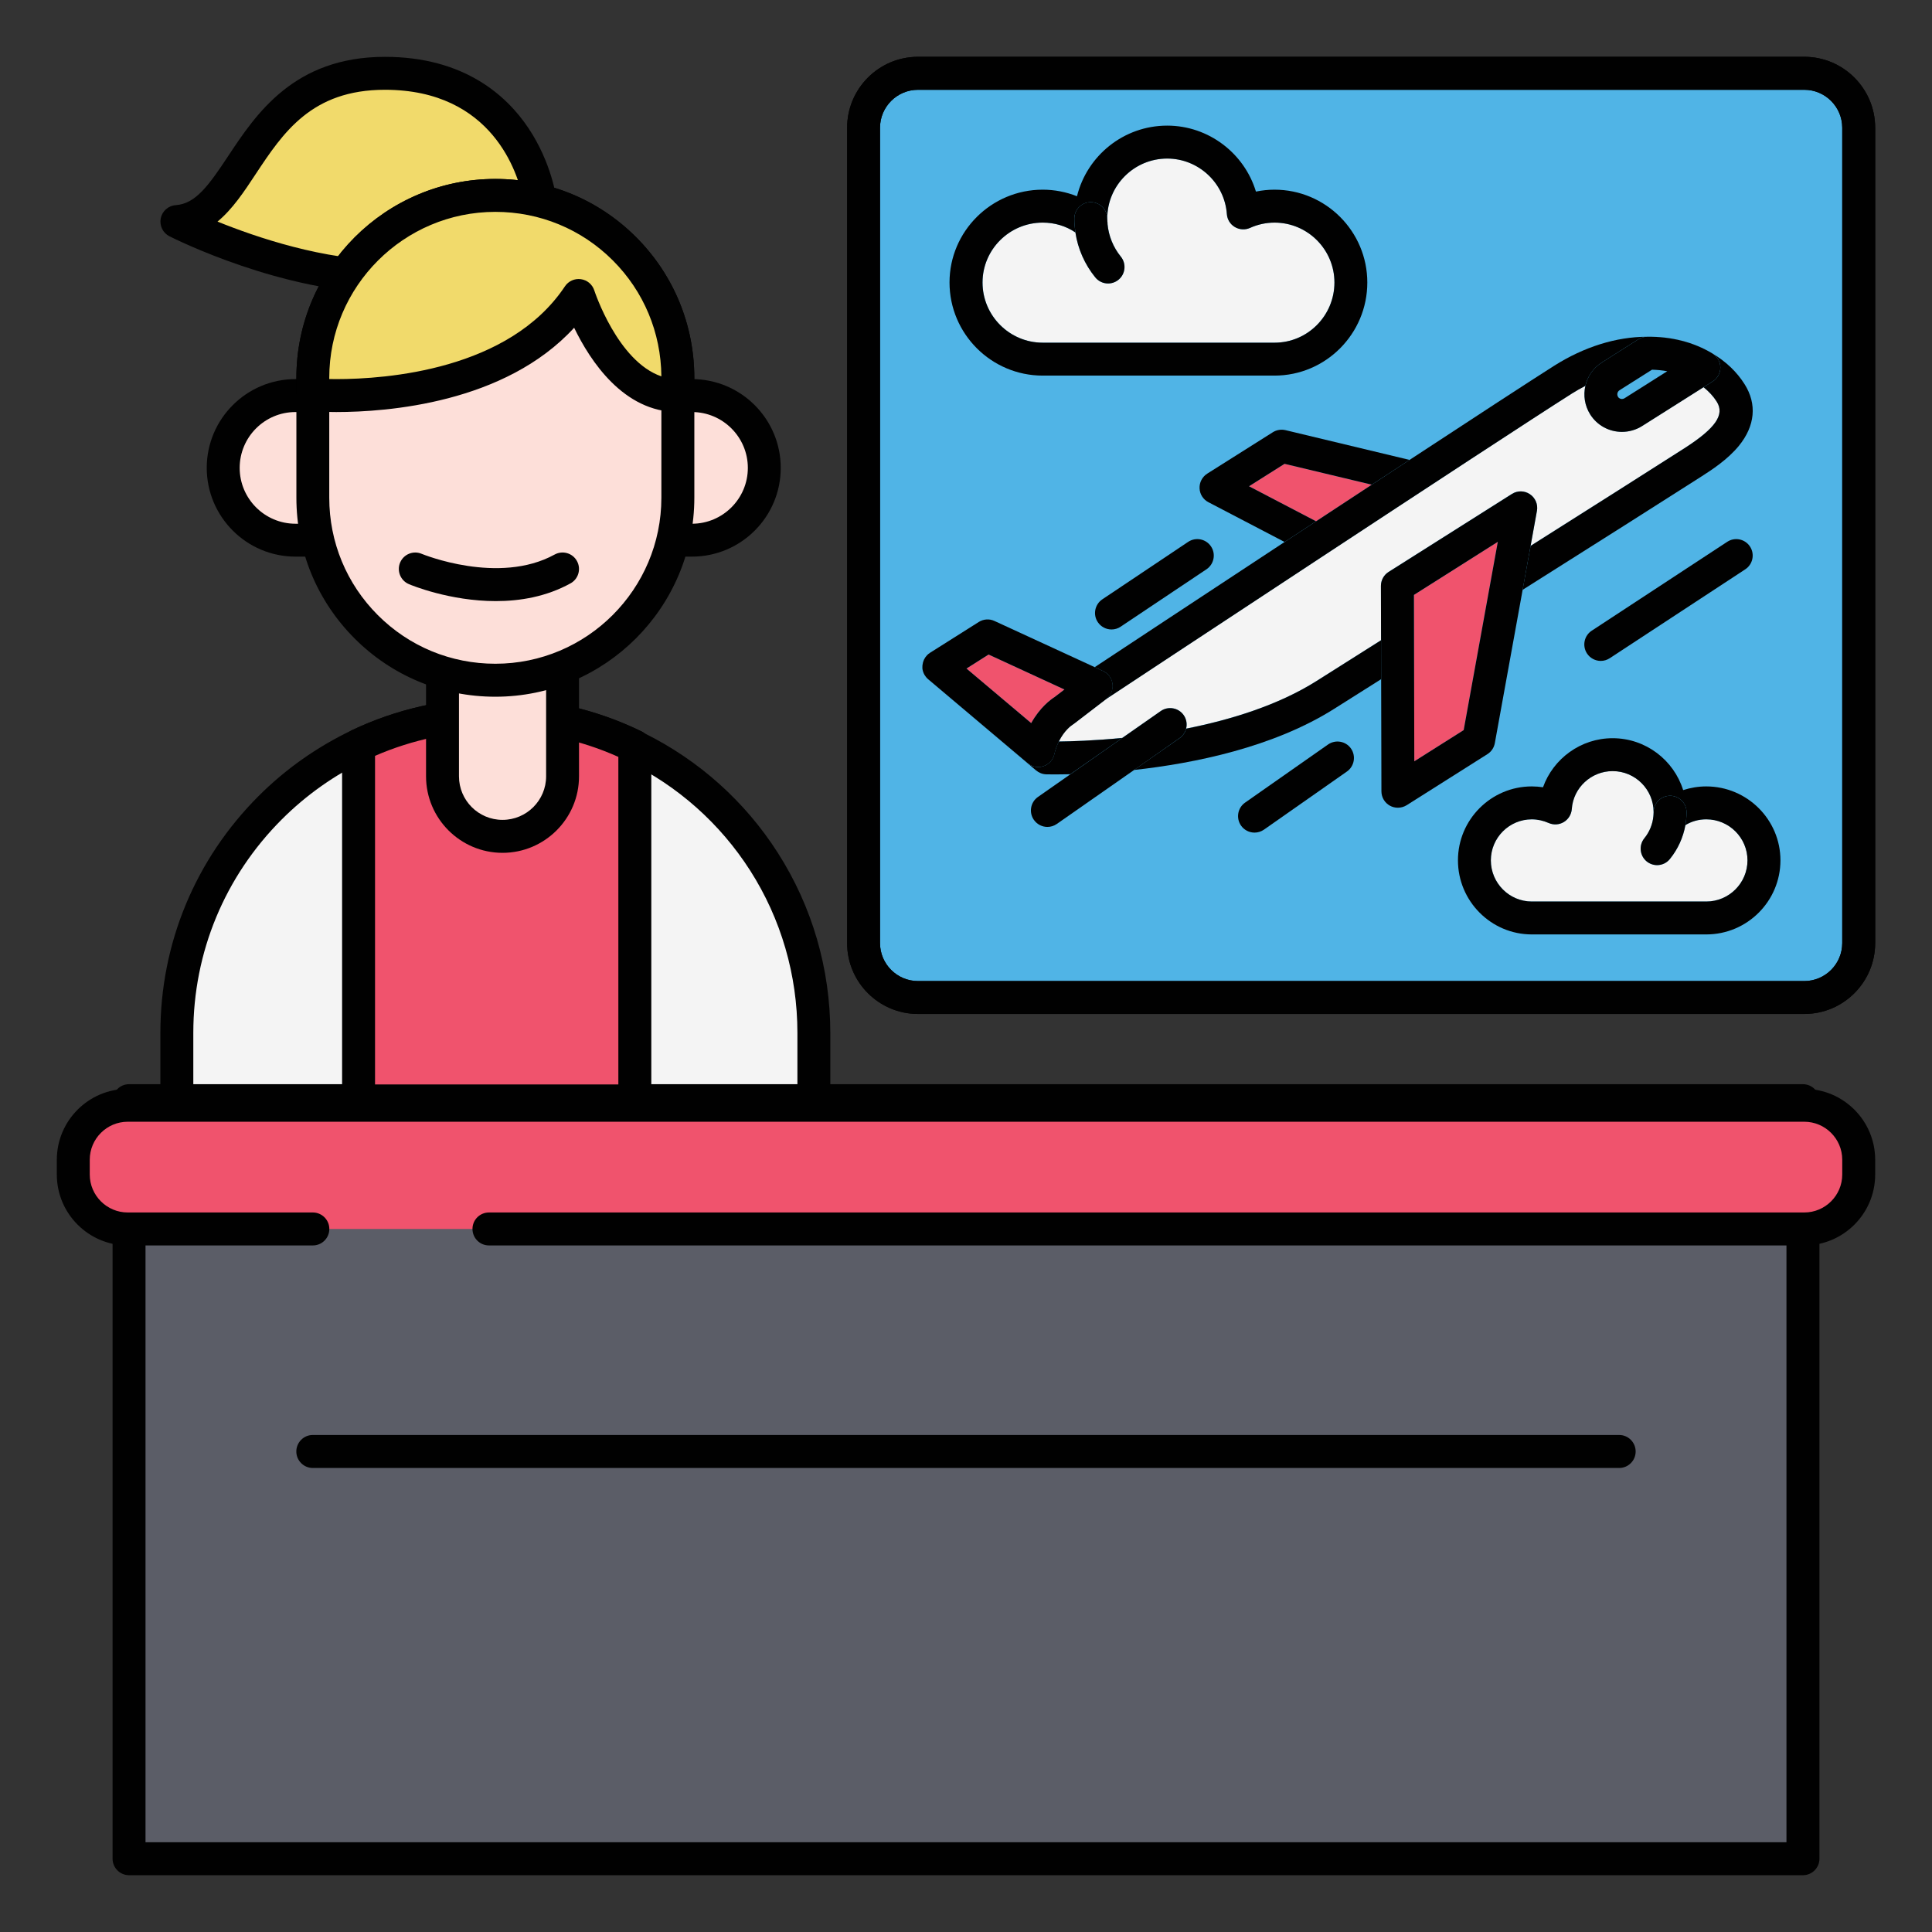 <?xml version="1.0" encoding="utf-8"?>
<!-- Generator: Adobe Illustrator 16.0.0, SVG Export Plug-In . SVG Version: 6.00 Build 0)  -->
<!DOCTYPE svg PUBLIC "-//W3C//DTD SVG 1.1//EN" "http://www.w3.org/Graphics/SVG/1.1/DTD/svg11.dtd">
<svg version="1.1" id="Layer_1" xmlns="http://www.w3.org/2000/svg" xmlns:xlink="http://www.w3.org/1999/xlink" x="0px" y="0px"
	 width="85px" height="85px" viewBox="0 0 85 85" enable-background="new 0 0 85 85" xml:space="preserve">
<rect x="0" y="0" width="85" height="85" fill="#333333" stroke="none"/>
<g>
	<path fill="#F4F4F4" d="M35.807,45.442v5.969c0,3.869-1.572,7.367-4.107,9.902c-2.535,2.539-6.035,4.107-9.906,4.107
		c-7.742,0-14.012-6.27-14.012-14.012v-5.967c0-3.873,1.569-7.373,4.106-9.908c1.133-1.133,2.45-2.061,3.903-2.754
		c1.809-0.863,3.855-1.354,6.002-1.354c2.197,0,4.277,0.508,6.119,1.402c0.02,0.02,0,0.02,0,0.02
		C32.594,35.112,35.807,39.897,35.807,45.442"/>
	<path fill="#010101" d="M21.793,66.147c-8.127,0-14.737-6.611-14.737-14.736v-5.967c0-3.936,1.534-7.635,4.319-10.42
		c1.189-1.189,2.572-2.164,4.105-2.896c1.951-0.93,4.133-1.422,6.311-1.422c2.256,0,4.422,0.496,6.438,1.475
		c0.047,0.021,0.09,0.051,0.131,0.082c2.396,1.189,4.424,3.006,5.865,5.264c1.508,2.359,2.305,5.098,2.305,7.918v5.969
		c0,3.93-1.533,7.629-4.318,10.414C29.428,64.612,25.729,66.147,21.793,66.147z M21.793,32.153c-1.965,0-3.932,0.443-5.689,1.281
		c-1.385,0.66-2.629,1.541-3.703,2.613c-2.513,2.512-3.896,5.848-3.896,9.396v5.967c0,7.326,5.96,13.287,13.288,13.287
		c3.549,0,6.885-1.383,9.395-3.896c2.512-2.512,3.895-5.846,3.895-9.391v-5.967c0-2.543-0.719-5.012-2.076-7.139
		c-1.324-2.072-3.193-3.734-5.408-4.805c-0.047-0.021-0.088-0.049-0.127-0.078C25.689,32.581,23.781,32.153,21.793,32.153z"/>
	<rect x="5.678" y="48.425" fill="#5B5D67" width="73.645" height="33.352"/>
	<path fill="#010101" d="M79.322,82.501H5.677c-0.399,0-0.724-0.324-0.724-0.725V48.425c0-0.398,0.324-0.725,0.724-0.725h73.646
		c0.398,0,0.725,0.324,0.725,0.725v33.352C80.047,82.177,79.723,82.501,79.322,82.501z M6.402,81.052h72.195V49.149H6.402V81.052z"
		/>
	<path fill="#FDDFD9" d="M17.428,20.583c0,1.758-1.426,3.182-3.182,3.182H13c-1.758,0-3.18-1.424-3.18-3.182
		c0-1.756,1.422-3.18,3.18-3.18h1.246C16.002,17.403,17.428,18.827,17.428,20.583"/>
	<path fill="#010101" d="M14.246,24.489H13c-2.152,0-3.904-1.752-3.904-3.906c0-2.152,1.752-3.904,3.904-3.904h1.246
		c2.152,0,3.904,1.752,3.904,3.904C18.15,22.737,16.398,24.489,14.246,24.489z M13,18.128c-1.354,0-2.455,1.102-2.455,2.457
		s1.102,2.457,2.455,2.457h1.246c1.354,0,2.457-1.102,2.457-2.457c0-1.354-1.104-2.457-2.457-2.457H13z"/>
	<path fill="#FDDFD9" d="M33.625,20.583c0,1.758-1.424,3.182-3.182,3.182h-1.244c-1.756,0-3.18-1.424-3.18-3.182
		c0-1.756,1.424-3.18,3.18-3.18h1.244C32.201,17.403,33.625,18.827,33.625,20.583"/>
	<path fill="#010101" d="M30.443,24.489h-1.244c-2.152,0-3.904-1.752-3.904-3.906c0-2.152,1.752-3.904,3.904-3.904h1.244
		c2.154,0,3.906,1.752,3.906,3.904C34.352,22.737,32.6,24.489,30.443,24.489z M29.199,18.128c-1.355,0-2.457,1.102-2.457,2.457
		s1.102,2.457,2.457,2.457h1.244c1.355,0,2.459-1.102,2.459-2.457c0-1.354-1.104-2.457-2.459-2.457H29.199z"/>
	<path fill="#F0536D" d="M27.928,32.866v15.568h-12.15V32.815c0,0,0-0.018,0.016-0.033c1.809-0.861,3.855-1.354,6-1.354
		c2.197,0,4.277,0.508,6.119,1.404c0.018,0.016,0,0.016,0,0.016L27.928,32.866z"/>
	<path fill="#010101" d="M27.928,49.157h-12.15c-0.4,0-0.727-0.324-0.727-0.725V32.813c0-0.195,0.08-0.391,0.219-0.535
		c0.061-0.062,0.133-0.115,0.211-0.152c1.955-0.93,4.139-1.424,6.312-1.424c2.258,0,4.422,0.498,6.438,1.479
		c0.062,0.031,0.121,0.07,0.174,0.119c0.088,0.082,0.154,0.182,0.193,0.287c0.035,0.088,0.057,0.184,0.057,0.279v15.568
		C28.652,48.833,28.328,49.157,27.928,49.157z M16.5,47.71h10.705V33.3c-1.703-0.762-3.521-1.148-5.412-1.148
		c-1.814,0-3.635,0.381-5.293,1.102V47.71z"/>
	<path fill="#F1DA6B" d="M23.762,8.851c0,0-0.701-5.625-6.828-5.625c-6.129,0-6.045,6.312-9.15,6.523
		C7.783,9.749,19.605,15.769,23.762,8.851"/>
	<path fill="#010101" d="M17.094,12.901L17.094,12.901c-4.646,0-9.438-2.404-9.639-2.506c-0.291-0.146-0.446-0.471-0.383-0.791
		c0.065-0.318,0.336-0.557,0.662-0.578c0.871-0.061,1.443-0.859,2.305-2.16c1.221-1.842,2.891-4.365,6.895-4.365
		c3.484,0,5.357,1.703,6.314,3.133c1.023,1.531,1.227,3.061,1.232,3.125c0.02,0.16-0.016,0.324-0.098,0.463
		C22.916,11.663,20.463,12.901,17.094,12.901z M9.57,9.749c1.717,0.695,4.689,1.703,7.523,1.703c2.719,0,4.703-0.926,5.906-2.754
		c-0.207-1.006-1.299-4.748-6.066-4.748c-3.227,0-4.479,1.889-5.688,3.715C10.742,8.429,10.228,9.206,9.57,9.749z"/>
	<path fill="#FDDFD9" d="M24.752,34.153c0,1.459-1.184,2.643-2.643,2.643s-2.643-1.184-2.643-2.643v-8.451
		c0-1.459,1.184-2.641,2.643-2.641s2.643,1.182,2.643,2.641V34.153z"/>
	<path fill="#010101" d="M22.109,37.521c-1.855,0-3.365-1.512-3.365-3.367v-8.451c0-1.855,1.51-3.365,3.365-3.365
		s3.365,1.508,3.365,3.365v8.451C25.477,36.009,23.965,37.521,22.109,37.521z M22.109,23.786c-1.059,0-1.916,0.859-1.916,1.916
		v8.453c0,1.057,0.857,1.916,1.916,1.916c1.057,0,1.918-0.859,1.918-1.916v-8.453C24.027,24.646,23.166,23.786,22.109,23.786z"/>
	<path fill="#F0536D" d="M13.764,54.069H5.619c-1.32,0-2.396-1.072-2.396-2.395v-0.652c0-1.32,1.074-2.395,2.396-2.395h73.762
		c1.322,0,2.396,1.072,2.396,2.395v0.652c0,1.322-1.074,2.395-2.396,2.395H21.512"/>
	<path fill="#010101" d="M79.381,54.794H21.512c-0.4,0-0.725-0.324-0.725-0.725s0.324-0.725,0.725-0.725h57.869
		c0.92,0,1.67-0.75,1.67-1.67v-0.652c0-0.92-0.75-1.67-1.67-1.67H5.619c-0.92,0-1.67,0.75-1.67,1.67v0.652
		c0,0.92,0.75,1.67,1.67,1.67h8.145c0.398,0,0.725,0.324,0.725,0.725s-0.324,0.725-0.725,0.725H5.619
		c-1.719,0-3.119-1.398-3.119-3.117v-0.652c0-1.721,1.4-3.119,3.119-3.119h73.762c1.721,0,3.119,1.398,3.119,3.119v0.652
		C82.5,53.396,81.102,54.794,79.381,54.794z"/>
	<path fill="#FDDFD9" d="M29.822,16.626v5.273c0,4.428-3.602,8.029-8.029,8.029c-2.215,0-4.227-0.896-5.68-2.35
		c-1.453-1.455-2.352-3.465-2.352-5.68v-5.273c0-4.43,3.602-8.027,8.029-8.027c2.215,0,4.229,0.895,5.682,2.348
		S29.822,14.411,29.822,16.626"/>
	<path fill="#010101" d="M21.793,30.653c-2.34,0-4.539-0.91-6.191-2.562c-1.652-1.654-2.562-3.854-2.562-6.193v-5.273
		c0-4.826,3.928-8.752,8.754-8.752c2.342,0,4.541,0.908,6.193,2.561c1.65,1.652,2.561,3.854,2.561,6.191v5.273
		C30.545,26.726,26.619,30.653,21.793,30.653z M21.793,9.321c-4.027,0-7.307,3.277-7.307,7.303v5.273
		c0,1.953,0.76,3.789,2.139,5.168s3.215,2.137,5.168,2.137c4.027,0,7.305-3.277,7.305-7.305v-5.273c0-1.953-0.76-3.789-2.137-5.168
		C25.582,10.079,23.746,9.321,21.793,9.321z"/>
	<path fill="#F1DA6B" d="M29.822,16.626v0.777c-2.959,0-4.367-4.404-4.367-4.404c-3.381,5.072-11.691,4.371-11.691,4.371v-0.744
		c0-4.43,3.6-8.029,8.029-8.029c2.215,0,4.227,0.896,5.682,2.348C28.926,12.399,29.822,14.411,29.822,16.626"/>
	<path fill="#010101" d="M29.822,18.128c-2.387,0-3.859-2.254-4.562-3.709c-3.047,3.324-8.232,3.709-10.463,3.709
		c-0.668,0-1.078-0.035-1.096-0.037c-0.375-0.031-0.662-0.344-0.662-0.721v-0.746c0-4.826,3.926-8.752,8.754-8.752
		c2.34,0,4.539,0.91,6.191,2.561c1.65,1.652,2.561,3.852,2.561,6.191v0.779C30.545,17.804,30.221,18.128,29.822,18.128z
		 M14.486,16.675c0.096,0.002,0.199,0.004,0.311,0.004c2.205,0,7.602-0.398,10.057-4.08c0.154-0.232,0.428-0.355,0.703-0.316
		c0.275,0.037,0.506,0.23,0.59,0.496c0.012,0.035,1.027,3.123,2.951,3.779c-0.018-1.93-0.773-3.738-2.137-5.102
		c-1.379-1.377-3.215-2.135-5.168-2.135c-4.027,0-7.307,3.277-7.307,7.305V16.675z"/>
	<path fill="#FDDFD9" d="M18.273,25.034c0,0,3.66,1.547,6.479,0"/>
	<path fill="#010101" d="M21.814,26.446c-2.025,0-3.719-0.701-3.824-0.746c-0.369-0.156-0.541-0.582-0.387-0.949
		c0.156-0.369,0.58-0.541,0.949-0.385c0.043,0.018,3.385,1.387,5.85,0.031c0.352-0.191,0.791-0.064,0.982,0.287
		c0.193,0.35,0.064,0.791-0.285,0.982C24.035,26.253,22.879,26.446,21.814,26.446z"/>
	<path fill="#50B4E6" d="M81.775,41.491c0,1.324-1.072,2.395-2.396,2.395H40.387c-1.32,0-2.395-1.07-2.395-2.395V5.62
		c0-1.322,1.074-2.395,2.395-2.395h38.992c1.322,0,2.396,1.072,2.396,2.395V41.491L81.775,41.491z"/>
	<path fill="#010101" d="M79.381,44.61H40.389c-1.721,0-3.119-1.398-3.119-3.119V5.62c0-1.721,1.398-3.121,3.119-3.121h38.992
		c1.721,0,3.119,1.4,3.119,3.121v35.871C82.5,43.212,81.102,44.61,79.381,44.61z M40.389,3.95c-0.922,0-1.672,0.75-1.672,1.672
		v35.869c0,0.922,0.75,1.672,1.672,1.672h38.992c0.92,0,1.67-0.75,1.67-1.672V5.622c0-0.922-0.75-1.672-1.67-1.672H40.389z"/>
	<g>
		<path fill="#F0536D" d="M54.951,21.394l2.951,1.541c0.818-0.539,1.645-1.08,2.451-1.609l-3.838-0.92L54.951,21.394z"/>
		<path fill="#010101" d="M57.902,22.935l-2.951-1.541l1.564-0.988l3.838,0.918c0.562-0.371,1.121-0.736,1.662-1.09l-5.459-1.309
			c-0.189-0.045-0.393-0.012-0.557,0.092l-2.887,1.822c-0.219,0.141-0.348,0.385-0.336,0.645c0.01,0.258,0.158,0.492,0.389,0.611
			l3.352,1.75C56.977,23.544,57.439,23.239,57.902,22.935z"/>
		<path fill="#F4F4F4" d="M51.068,31.284c0.328-0.23,0.777-0.15,1.008,0.178c0.125,0.18,0.158,0.396,0.109,0.592
			c1.949-0.385,4.051-1.025,5.746-2.1c0.809-0.512,1.773-1.123,2.83-1.789l-0.006-2.391c0-0.248,0.127-0.48,0.336-0.613l5.428-3.432
			c0.242-0.154,0.553-0.148,0.791,0.012s0.359,0.447,0.309,0.729l-0.279,1.543c2.777-1.754,5.305-3.354,6.695-4.246l0.059-0.037
			c1.385-0.889,1.799-1.484,1.436-2.061c-0.146-0.23-0.344-0.445-0.58-0.635l-2.701,1.707c-0.264,0.168-0.572,0.258-0.889,0.258
			c-0.572,0-1.094-0.287-1.398-0.766c-0.244-0.391-0.307-0.842-0.213-1.258c-0.201,0.104-0.4,0.217-0.6,0.342
			C66.051,19.276,49.352,30.3,48.646,30.767l-1.395,1.07c-0.031,0.023-0.043,0.033-0.074,0.051
			c-0.049,0.031-0.357,0.248-0.596,0.732c0.514-0.004,1.527-0.031,2.795-0.158L51.068,31.284z"/>
		<path fill="#010101" d="M40.67,29.688c-0.008-0.016-0.016-0.031-0.021-0.045C40.654,29.657,40.662,29.673,40.67,29.688z"/>
		<path fill="#010101" d="M40.633,29.612c-0.004-0.01-0.008-0.021-0.012-0.031C40.625,29.591,40.629,29.603,40.633,29.612z"/>
		<path fill="#010101" d="M40.779,28.825c0.039-0.041,0.084-0.076,0.133-0.107C40.863,28.749,40.818,28.784,40.779,28.825z"/>
		<path fill="#010101" d="M48.945,30.099c0.027,0.252-0.078,0.5-0.279,0.654l-0.02,0.016c0.705-0.467,17.404-11.49,20.502-13.449
			c0.199-0.125,0.398-0.24,0.6-0.342c0.096-0.414,0.346-0.791,0.73-1.033l1.605-1.018c0.111-0.07,0.242-0.109,0.375-0.111
			c-1.352,0.002-2.764,0.443-4.086,1.279c-1.014,0.643-3.477,2.248-6.357,4.139c-0.541,0.354-1.098,0.721-1.662,1.09
			c-0.809,0.531-1.631,1.072-2.451,1.611c-0.463,0.305-0.926,0.609-1.385,0.91c-3.809,2.506-7.285,4.801-8.355,5.508l-4.42-2.035
			l4.785,2.205C48.758,29.626,48.916,29.845,48.945,30.099z"/>
		<path fill="#010101" d="M75.689,16.163c0.002,0.25-0.125,0.486-0.338,0.619l-0.402,0.254c0.236,0.189,0.434,0.402,0.58,0.635
			c0.363,0.576-0.051,1.172-1.436,2.061l-0.059,0.037c-1.393,0.893-3.918,2.49-6.695,4.248l-0.352,1.934
			c3.211-2.027,6.248-3.949,7.83-4.963l0.057-0.037c0.422-0.271,1.127-0.723,1.629-1.336c0.715-0.875,0.805-1.84,0.25-2.715
			c-0.34-0.539-0.816-0.994-1.416-1.35c-0.822-0.496-1.812-0.752-2.871-0.734h-0.002c1.055-0.016,2.051,0.238,2.873,0.734
			C75.553,15.679,75.686,15.911,75.689,16.163z"/>
		<path fill="#010101" d="M40.58,29.251c0,0.01-0.002,0.02-0.004,0.029c-0.002,0.029-0.002,0.059,0,0.086
			c-0.002-0.027-0.002-0.057,0-0.084C40.578,29.271,40.58,29.261,40.58,29.251z"/>
		<path fill="#010101" d="M40.605,29.532c-0.002-0.008-0.004-0.016-0.006-0.025C40.602,29.517,40.604,29.524,40.605,29.532z"/>
		<path fill="#010101" d="M49.377,32.466c-1.268,0.125-2.281,0.152-2.795,0.158c-0.078,0.158-0.148,0.346-0.199,0.564
			c-0.059,0.246-0.238,0.443-0.479,0.521c-0.074,0.025-0.15,0.037-0.229,0.037c-0.168,0-0.334-0.059-0.467-0.17l-4.377-3.695
			c-0.064-0.053-0.117-0.117-0.158-0.188c0.041,0.07,0.094,0.135,0.156,0.188l4.756,4.016c0.125,0.104,0.283,0.166,0.445,0.17
			c0,0,0.139,0.004,0.389,0.004c0.182,0,0.406-0.002,0.668-0.008L49.377,32.466z"/>
		<path fill="#010101" d="M60.762,28.167c-1.055,0.666-2.02,1.277-2.83,1.789c-1.695,1.072-3.795,1.715-5.746,2.102
			c-0.041,0.162-0.139,0.311-0.287,0.416l-2.008,1.402c2.65-0.291,6.133-0.998,8.814-2.695c0.607-0.385,1.305-0.824,2.061-1.301
			L60.762,28.167z"/>
		<polygon fill="#F0536D" points="65.898,23.837 62.207,26.173 62.223,33.495 64.396,32.122 		"/>
		<path fill="#010101" d="M67.34,24.017l0.279-1.543c0.051-0.283-0.07-0.57-0.309-0.73c-0.238-0.162-0.549-0.166-0.791-0.012
			l-5.428,3.432c-0.209,0.133-0.336,0.365-0.336,0.615l0.006,2.391l0.004,1.711l0.012,4.934c0,0.264,0.143,0.506,0.375,0.633
			c0.107,0.059,0.229,0.088,0.348,0.088c0.135,0,0.271-0.037,0.389-0.111l3.551-2.246c0.172-0.107,0.289-0.283,0.326-0.482
			l1.223-6.742L67.34,24.017z M62.223,33.495l-0.016-7.322l3.691-2.336l-1.502,8.285L62.223,33.495z"/>
		<path fill="#50B4E6" d="M72.682,16.265l-1.43,0.904c-0.1,0.062-0.129,0.193-0.064,0.293c0.053,0.084,0.146,0.09,0.172,0.09
			c0.041,0,0.08-0.01,0.113-0.031l1.879-1.189C73.135,16.294,72.91,16.271,72.682,16.265z"/>
		<path fill="#010101" d="M70.48,15.944c-0.387,0.242-0.637,0.619-0.73,1.031c-0.096,0.418-0.033,0.869,0.213,1.26
			c0.303,0.479,0.826,0.766,1.396,0.766c0.314,0,0.625-0.09,0.889-0.258l2.701-1.707l0.402-0.254
			c0.213-0.133,0.34-0.369,0.338-0.619c-0.004-0.252-0.137-0.482-0.352-0.613c-0.822-0.496-1.818-0.75-2.873-0.734
			c-0.002,0-0.002,0-0.004,0l0,0c-0.135,0.002-0.264,0.041-0.377,0.111L70.48,15.944z M71.473,17.521
			c-0.033,0.021-0.072,0.033-0.113,0.033c-0.025,0-0.119-0.006-0.172-0.092c-0.062-0.1-0.033-0.23,0.064-0.293l1.43-0.904
			c0.229,0.006,0.453,0.029,0.67,0.068L71.473,17.521z"/>
		<path fill="#F0536D" d="M45.369,31.815c0.381-0.689,0.859-1.039,1.027-1.146l0.436-0.334l-3.338-1.537l-0.973,0.617L45.369,31.815
			z"/>
		<path fill="#010101" d="M40.6,29.507c0.002,0.01,0.004,0.018,0.006,0.025c0.004,0.018,0.012,0.033,0.018,0.049
			c0.004,0.01,0.006,0.021,0.01,0.031c0.006,0.01,0.012,0.02,0.016,0.031c0.008,0.014,0.016,0.029,0.021,0.045
			c0.002,0.002,0.004,0.004,0.006,0.006c0.041,0.07,0.094,0.135,0.158,0.188l4.377,3.695c0.133,0.111,0.299,0.17,0.467,0.17
			c0.076,0,0.154-0.012,0.229-0.037c0.24-0.08,0.42-0.277,0.479-0.521c0.051-0.221,0.121-0.406,0.199-0.566
			c0.238-0.484,0.547-0.701,0.596-0.732c0.031-0.018,0.045-0.027,0.074-0.051l1.395-1.07l0.02-0.016
			c0.201-0.154,0.309-0.402,0.279-0.654c-0.027-0.252-0.188-0.471-0.416-0.576l-4.785-2.205c-0.223-0.104-0.482-0.084-0.689,0.047
			l-2.143,1.354c-0.049,0.031-0.092,0.066-0.131,0.107c-0.111,0.115-0.182,0.264-0.199,0.426c-0.002,0.01-0.004,0.02-0.004,0.029
			c-0.002,0.029-0.002,0.057-0.002,0.086C40.578,29.415,40.586,29.462,40.6,29.507z M46.832,30.335l-0.436,0.334
			c-0.168,0.107-0.646,0.457-1.027,1.146l-2.848-2.402l0.973-0.617L46.832,30.335z"/>
		<path fill="#010101" d="M75.992,23.837l-5.961,3.91c-0.336,0.219-0.428,0.668-0.209,1.004c0.139,0.211,0.371,0.326,0.605,0.326
			c0.137,0,0.273-0.039,0.396-0.119l5.961-3.91c0.334-0.219,0.428-0.668,0.209-1.002S76.326,23.618,75.992,23.837z"/>
		<path fill="#010101" d="M48.299,27.372c0.141,0.209,0.369,0.322,0.604,0.322c0.139,0,0.279-0.039,0.402-0.123l3.775-2.525
			c0.332-0.223,0.422-0.674,0.199-1.006s-0.672-0.422-1.006-0.199l-3.775,2.527C48.166,26.591,48.076,27.04,48.299,27.372z"/>
		<path fill="#010101" d="M58.428,32.755l-3.65,2.557c-0.328,0.229-0.406,0.682-0.178,1.01c0.141,0.201,0.365,0.309,0.594,0.309
			c0.145,0,0.289-0.043,0.416-0.131l3.65-2.557c0.326-0.23,0.406-0.682,0.178-1.01S58.756,32.526,58.428,32.755z"/>
		<path fill="#010101" d="M51.898,32.472c0.148-0.104,0.246-0.254,0.287-0.416c0.049-0.197,0.018-0.412-0.107-0.592
			c-0.229-0.328-0.682-0.408-1.01-0.18l-1.691,1.182l-2.287,1.6l-1.424,0.996c-0.328,0.229-0.408,0.68-0.18,1.008
			c0.143,0.203,0.367,0.311,0.596,0.311c0.145,0,0.287-0.043,0.414-0.131l3.395-2.371L51.898,32.472z"/>
		<path fill="#F4F4F4" d="M48.727,9.86c0.049,0.52,0.252,1.02,0.584,1.43c0.254,0.311,0.207,0.768-0.104,1.02
			c-0.135,0.107-0.297,0.162-0.457,0.162c-0.211,0-0.42-0.092-0.562-0.268c-0.463-0.57-0.766-1.256-0.873-1.977
			c-0.422-0.283-0.912-0.434-1.439-0.434c-1.461,0-2.648,1.184-2.648,2.635c0,1.461,1.188,2.648,2.648,2.648h10.199
			c1.453,0,2.635-1.188,2.635-2.648c0-1.451-1.182-2.635-2.635-2.635c-0.369,0-0.742,0.082-1.076,0.232
			c-0.217,0.098-0.467,0.084-0.67-0.037c-0.205-0.121-0.336-0.334-0.352-0.57c-0.1-1.371-1.25-2.443-2.625-2.443
			c-1.453,0-2.637,1.182-2.637,2.635c0,0.002,0,0.006,0,0.008c0,0.041,0.002,0.08,0.004,0.121
			C48.727,9.778,48.729,9.819,48.727,9.86z"/>
		<path fill="#010101" d="M60.156,12.429c0-2.252-1.832-4.084-4.084-4.084c-0.273,0-0.547,0.029-0.816,0.084
			c-0.51-1.684-2.082-2.902-3.904-2.902c-1.918,0-3.529,1.326-3.969,3.107c-0.475-0.188-0.986-0.289-1.508-0.289
			c-2.26,0-4.1,1.832-4.1,4.082c0,2.26,1.84,4.098,4.1,4.098h10.197C58.324,16.526,60.156,14.688,60.156,12.429z M47.99,8.894
			c0.4,0,0.725,0.324,0.725,0.725l0,0c0-0.004,0-0.006,0-0.01c0-1.453,1.184-2.633,2.637-2.633c1.375,0,2.525,1.072,2.625,2.441
			c0.016,0.236,0.146,0.451,0.352,0.572s0.453,0.135,0.67,0.037c0.334-0.152,0.707-0.232,1.076-0.232
			c1.453,0,2.635,1.182,2.635,2.635c0,1.461-1.182,2.648-2.635,2.648H45.875c-1.461,0-2.648-1.188-2.648-2.648
			c0-1.453,1.188-2.635,2.648-2.635c0.525,0,1.016,0.148,1.438,0.432c-0.029-0.201-0.047-0.404-0.047-0.609
			C47.266,9.218,47.59,8.894,47.99,8.894z"/>
		<path fill="#010101" d="M48.719,9.737c0.004,0.041,0.004,0.082,0.008,0.123C48.729,9.819,48.727,9.778,48.719,9.737z"/>
		<path fill="#010101" d="M47.266,9.618c0,0.205,0.018,0.408,0.047,0.609c0.109,0.721,0.41,1.406,0.875,1.977
			c0.143,0.176,0.352,0.268,0.561,0.268c0.162,0,0.322-0.053,0.457-0.162c0.312-0.252,0.357-0.709,0.105-1.02
			c-0.334-0.41-0.535-0.91-0.584-1.43c-0.006-0.041-0.006-0.082-0.008-0.123c-0.002-0.039-0.006-0.08-0.006-0.119l0,0
			c0-0.4-0.322-0.725-0.725-0.725C47.588,8.894,47.266,9.218,47.266,9.618z"/>
		<path fill="#F4F4F4" d="M72.906,38.063c-0.16,0-0.322-0.055-0.457-0.162c-0.311-0.252-0.357-0.709-0.105-1.02
			c0.229-0.277,0.365-0.619,0.398-0.973c0-0.027,0.004-0.053,0.006-0.082s0.004-0.059,0.004-0.09c0-0.002,0-0.004,0-0.008
			c0-0.994-0.809-1.803-1.803-1.803c-0.943,0-1.732,0.734-1.797,1.672c-0.018,0.234-0.146,0.447-0.352,0.57
			c-0.201,0.121-0.451,0.137-0.668,0.039c-0.232-0.104-0.488-0.16-0.738-0.16c-0.994,0-1.803,0.811-1.803,1.805
			c0,1,0.809,1.812,1.803,1.812h7.674c1,0,1.814-0.812,1.814-1.812c0-0.994-0.814-1.805-1.814-1.805
			c-0.332,0-0.646,0.09-0.918,0.256c-0.098,0.543-0.33,1.059-0.684,1.492C73.326,37.97,73.117,38.063,72.906,38.063z"/>
		<path fill="#010101" d="M75.068,34.599c-0.35,0-0.689,0.057-1.016,0.162c-0.412-1.32-1.648-2.283-3.104-2.283
			c-1.4,0-2.611,0.898-3.062,2.158c-0.162-0.023-0.328-0.037-0.492-0.037c-1.791,0-3.25,1.459-3.25,3.252
			c0,1.797,1.459,3.26,3.25,3.26h7.674c1.801,0,3.264-1.463,3.264-3.26C78.332,36.06,76.867,34.599,75.068,34.599z M74.201,35.735
			c0,0.191-0.018,0.381-0.051,0.566c0.271-0.166,0.586-0.254,0.918-0.254c1,0,1.814,0.809,1.814,1.805c0,1-0.814,1.811-1.814,1.811
			h-7.674c-0.994,0-1.803-0.812-1.803-1.811c0-0.996,0.809-1.805,1.803-1.805c0.25,0,0.506,0.057,0.738,0.16
			c0.217,0.096,0.467,0.082,0.67-0.041c0.201-0.121,0.332-0.334,0.35-0.57c0.064-0.938,0.854-1.67,1.797-1.67
			c0.994,0,1.803,0.809,1.803,1.803c0,0.002,0,0.004,0,0.008v-0.002c0-0.4,0.324-0.725,0.727-0.725
			C73.877,35.011,74.201,35.335,74.201,35.735z"/>
		<path fill="#010101" d="M72.742,35.909c0.004-0.027,0.004-0.055,0.006-0.082C72.746,35.854,72.742,35.882,72.742,35.909z"/>
		<path fill="#010101" d="M72.752,35.735v0.002c0,0.029-0.002,0.059-0.004,0.09c-0.002,0.027-0.002,0.053-0.006,0.082
			c-0.033,0.354-0.172,0.693-0.398,0.971c-0.252,0.312-0.203,0.768,0.105,1.02c0.135,0.109,0.297,0.162,0.457,0.162
			c0.211,0,0.42-0.092,0.561-0.268c0.354-0.434,0.586-0.949,0.684-1.492c0.033-0.188,0.051-0.377,0.051-0.566
			c0-0.4-0.324-0.725-0.725-0.725S72.752,35.335,72.752,35.735z"/>
	</g>
	<path fill="#010101" d="M71.236,64.585H13.762c-0.398,0-0.725-0.324-0.725-0.725s0.324-0.727,0.725-0.727h57.475
		c0.4,0,0.725,0.326,0.725,0.727S71.637,64.585,71.236,64.585z"/>
	<path fill="#010101" d="M79.381,44.61H40.389c-1.721,0-3.119-1.398-3.119-3.119V5.62c0-1.721,1.398-3.121,3.119-3.121h38.992
		c1.721,0,3.119,1.4,3.119,3.121v35.871C82.5,43.212,81.102,44.61,79.381,44.61z M40.389,3.95c-0.922,0-1.672,0.75-1.672,1.672
		v35.869c0,0.922,0.75,1.672,1.672,1.672h38.992c0.92,0,1.67-0.75,1.67-1.672V5.622c0-0.922-0.75-1.672-1.67-1.672H40.389z"/>
</g>
</svg>
